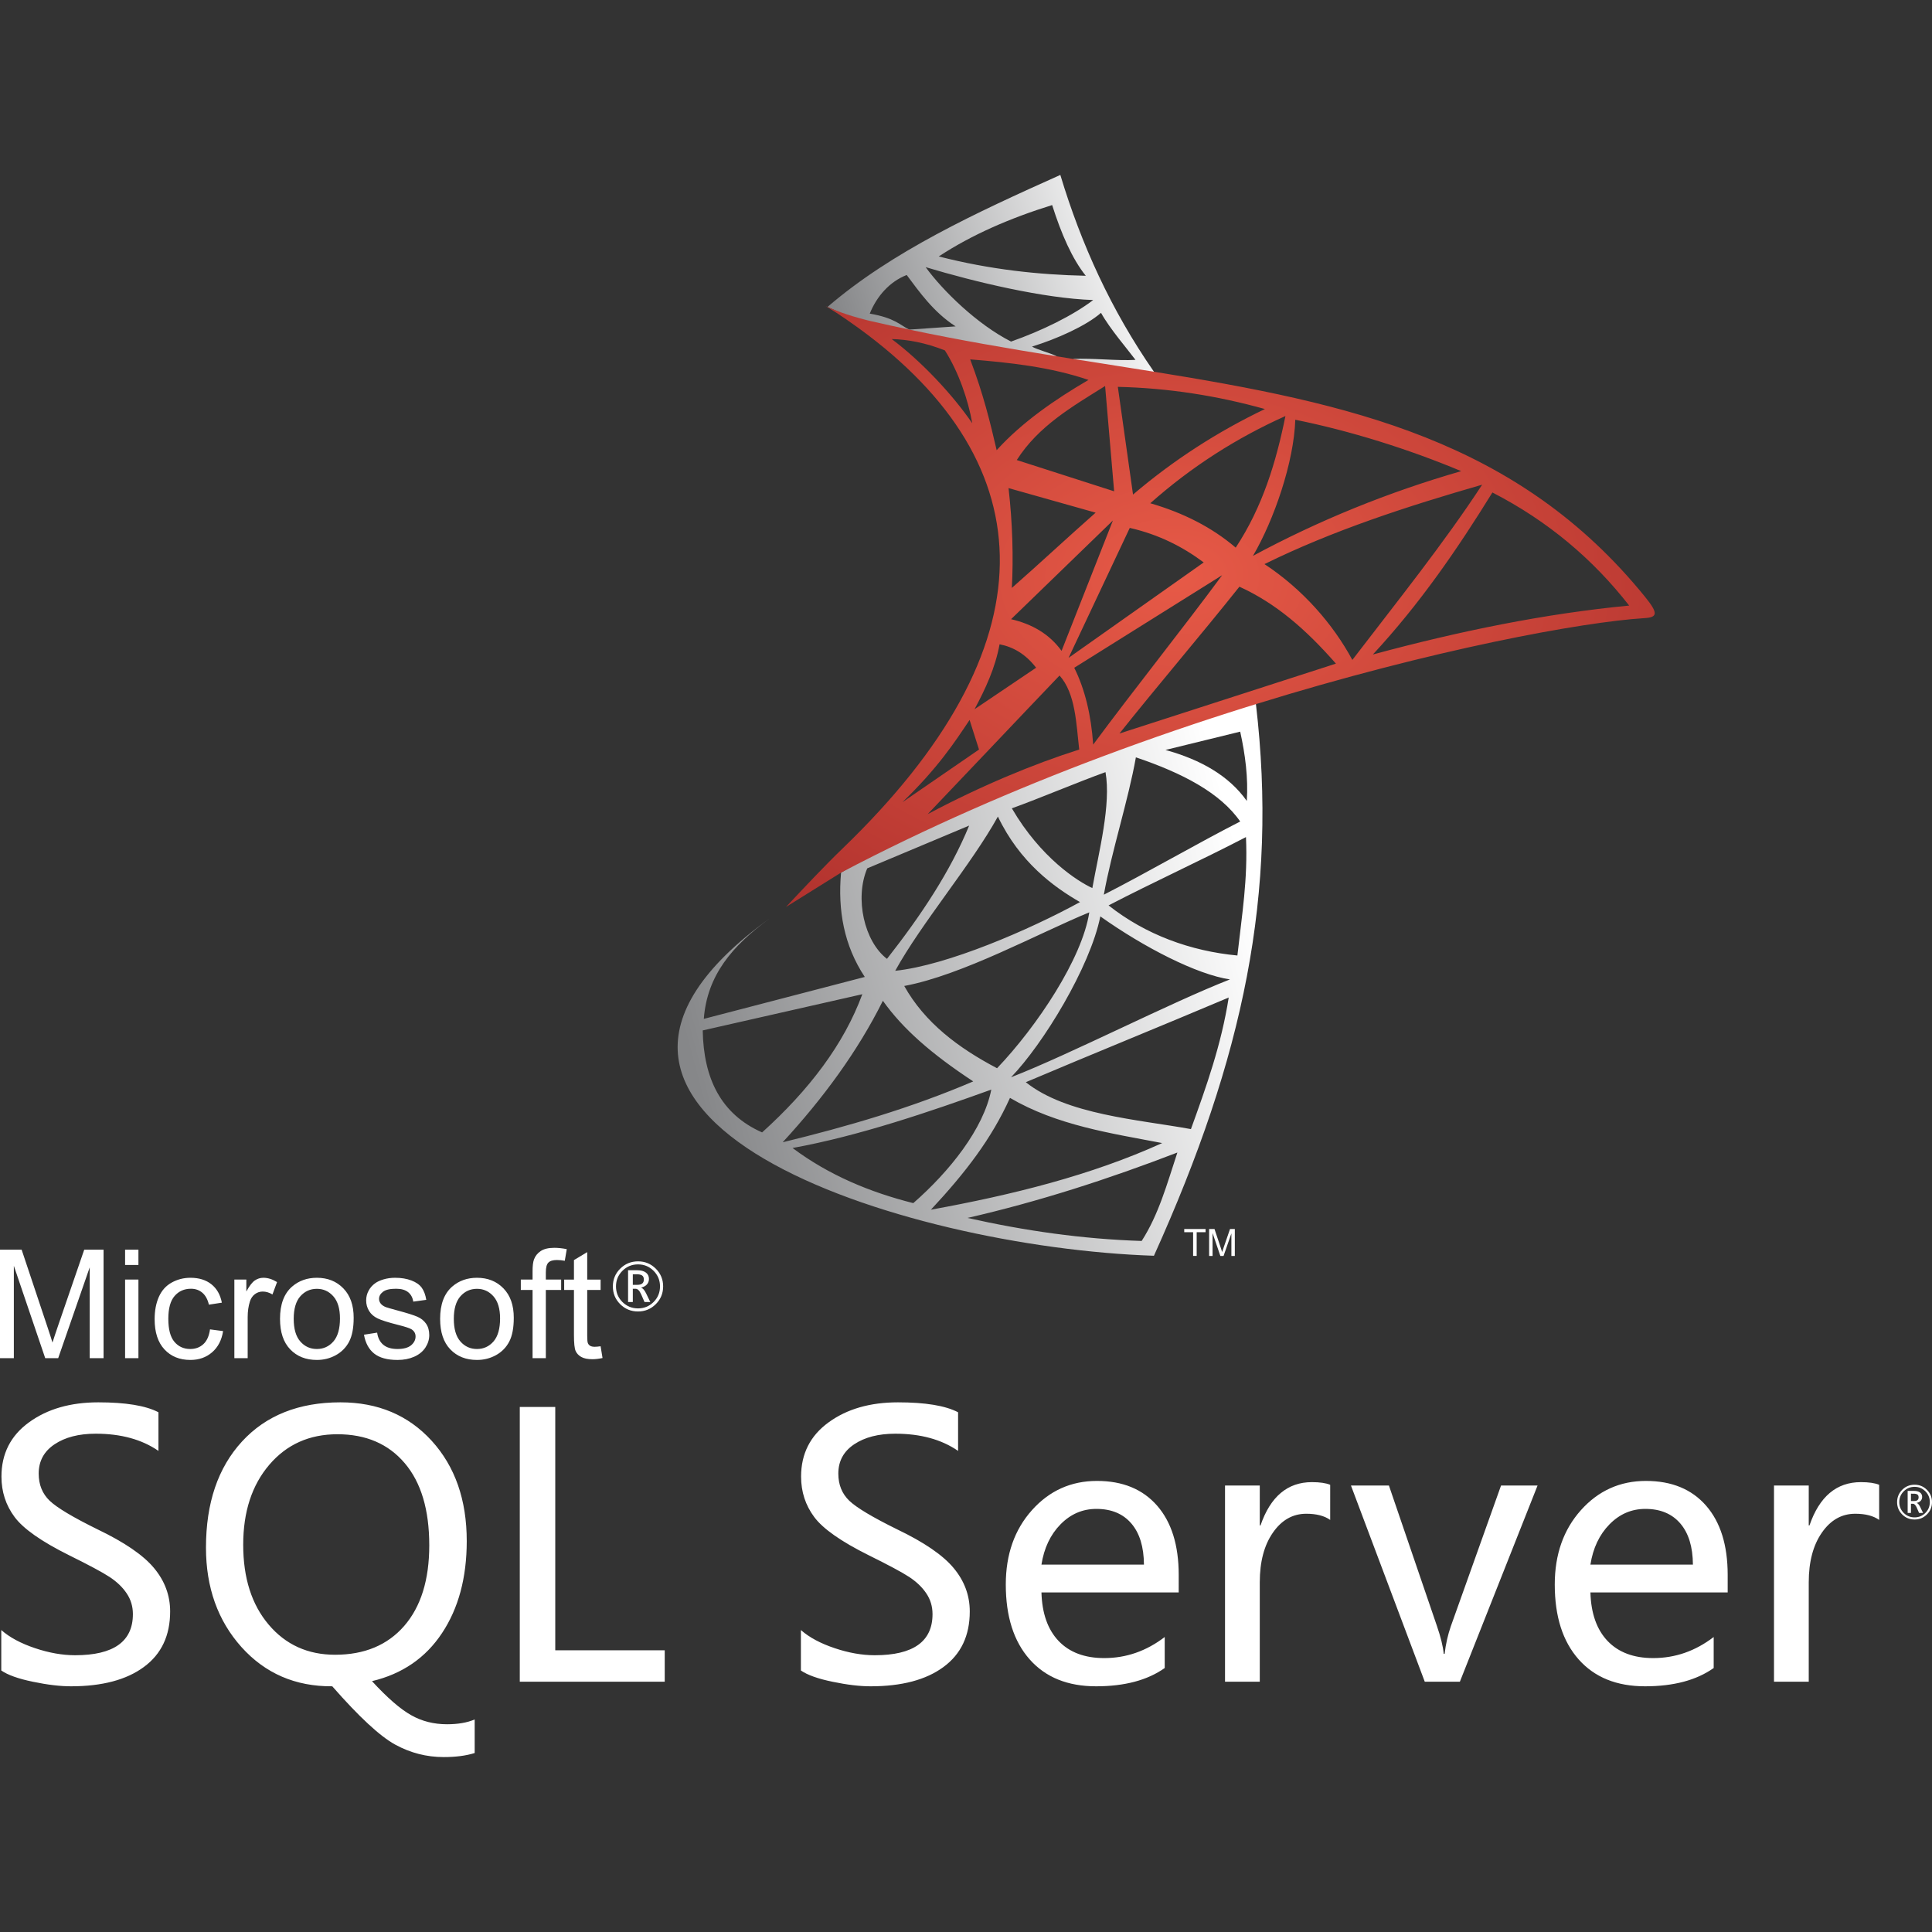 <?xml version="1.0"?>
<svg xmlns="http://www.w3.org/2000/svg" xmlns:xlink="http://www.w3.org/1999/xlink" xmlns:svgjs="http://svgjs.com/svgjs" version="1.1" width="512" height="512" x="0" y="0" viewBox="0 0 512.025 512.025" style="enable-background:new 0 0 512 512" xml:space="preserve" class=""><rect x="0" y="0" width="512.025" height="512.025" fill="#333333" stroke="none"/><g><linearGradient xmlns="http://www.w3.org/2000/svg" id="lg1"><stop offset="0" stop-color="#868789"/><stop offset="1" stop-color="#fff"/></linearGradient><linearGradient xmlns="http://www.w3.org/2000/svg" xmlns:xlink="http://www.w3.org/1999/xlink" id="path10_00000083065495514765609030000003511209795808545725_" gradientTransform="matrix(-12.63 -39.162 -64.976 7.612 -48875.699 -25342.928)" gradientUnits="userSpaceOnUse" x1="-767.087" x2="-767.087" xlink:href="#lg1" y1="-606.506" y2="-607.813"/><linearGradient xmlns="http://www.w3.org/2000/svg" xmlns:xlink="http://www.w3.org/1999/xlink" id="path20_00000041259425877743214120000001773102753919403931_" gradientTransform="matrix(-28.692 -108.583 -115.076 27.073 -90857.586 -64919.5)" gradientUnits="userSpaceOnUse" x1="-751.121" x2="-751.121" xlink:href="#lg1" y1="-603.882" y2="-605.189"/><radialGradient xmlns="http://www.w3.org/2000/svg" id="path29_00000123410896738836559390000017736891528352865168_" cx="-736.109" cy="-608.688" gradientTransform="matrix(176.155 0 0 -121.996 129981.094 -74104.742)" gradientUnits="userSpaceOnUse" r="1.306"><stop offset="0" stop-color="#e75a47"/><stop offset="1" stop-color="#9a2123"/></radialGradient><g xmlns="http://www.w3.org/2000/svg"><path id="path10" d="m281.012 46.36c-22.403 10.038-44.584 20.273-61.707 34.99 3.228 1.255 6.851 3.777 10.38 4.81.167 1.094-.039-.013 0 0 15.293 4.483 33.404 7.193 50.84 9.741-.052-.039-.441-1.454-.507-1.48-1.372-.81-5.385-1.804-6.509-2.575 6.522-1.987 14.365-5.503 18.286-8.94 2.327 4.209 7.098 9.725 9.137 12.469-4.836.301-11.62-.523-16.469-.235h-.091c.732.105.337 2.228 1.056 2.346.183.026.99.448 1.173.474 6.392.954 19.22.552 19.207.552h.013c-11.346-16.313-19.28-33.814-24.809-52.152zm-2.169 7.986c2.444 7.699 5.307 14.247 8.914 18.743-12.469-.275-25.331-1.634-38.964-5.124 8.784-5.777 18.94-10.168 30.05-13.619zm-37.892 32.99c-2.497-1.229-3.79-3.059-10.443-4.222 1.869-4.64 5.307-8.496 9.79-10.234 3.268 4.353 7.071 9.842 12.966 13.62-4.104.274-8.195.562-12.286.85-.001-.001-.014-.001-.027-.014zm27.004 3.189c-8.98-4.575-18.024-13.397-22.638-19.724 13.058 3.934 31.343 8.287 44.401 8.718-5.347 4.079-13.516 8.105-21.763 11.006z" fill="url(#path10_00000083065495514765609030000003511209795808545725_)" data-original="url(#path10_00000083065495514765609030000003511209795808545725_)"/><path id="path20" d="m332.851 186.608c-.013-.026-.013-.052-.013-.078.013.078-1.968-.301-2.831 0-12.953 4.405-25.536 8.067-38.019 12.524-10.144 3.62-21 6.994-30.784 11.082-13.464 5.625-25.617 13.734-38.304 21.121-.902 10.038.797 19.358 6.287 27.657-14.221 3.699-28.442 7.411-42.663 11.11.889-11.62 7.581-19.358 17.332-26.533-72.921 52.858 35.487 87.103 101.964 89.312 23.763-52.622 32.912-96.069 27.031-146.195zm-39.866 18.024c1.516 8.574-1.751 21.07-3.49 30.729-3.869-1.778-13.672-7.999-21.331-21.135 7.476-2.692 17.345-6.901 24.821-9.594zm8.052-3.921c12.26 4.143 22.351 9.372 27.645 17.005-11.241 5.738-24.887 13.659-36.14 19.397 2.038-11.411 6.469-24.991 8.495-36.402zm-12.352 41.081c-1.882 12.273-13.855 30.219-24.442 41.316-10.261-5.398-19.135-12.051-24.599-21.802 15.488-2.901 35.578-13.985 49.041-19.514zm-51.433 15.489c6.967-12.652 20.246-28.233 27.213-40.872 5.803 12.13 14.809 18.665 21.763 22.665-13.241 7.254-35.147 16.769-48.976 18.207zm-7.411-27.148c9.006-3.777 17.998-7.555 27.004-11.332-4.967 12.103-12.731 23.802-21.776 35.317-6.013-4.588-8.614-16.038-5.228-23.985zm-27.867 69.981c-10.953-4.836-15.515-14.352-15.737-27.03 14.103-3.202 28.206-6.392 42.297-9.594-4.889 13.279-14.104 25.383-26.56 36.624zm32.01-34.886c5.294 7.45 12.849 14.064 23.946 21.37-16.495 7.058-33.422 11.973-50.505 16.129 10.757-11.685 19.867-24.076 26.559-37.499zm-23.945 39.016c17.541-3.163 36.598-9.685 52.675-15.476-2.039 10.417-11.084 21.71-20.678 30.089-11.45-2.889-22.286-7.359-31.997-14.613zm57.628-13.28c12.417 7.28 26.743 9.372 40.336 11.973-18.913 8.587-39.748 13.737-61.288 17.659 9.241-9.921 16.064-18.823 20.952-29.632zm34.899 37.918c-15.698-.497-31.03-2.706-46.152-6.104 19.005-4.353 37.474-10.352 55.616-17.332-2.785 8.47-4.955 16.417-9.464 23.436zm13.058-29.644c-13.803-2.523-33.003-3.803-43.761-12.43 17.123-7.267 36.65-15.188 53.773-22.442-1.961 12.495-5.882 23.461-10.012 34.872zm-47.682-13.737c8.509-8.783 20.965-29.2 23.671-42.636 11.659 8.274 25.592 15.397 34.35 16.704-15.816 6.169-42.193 19.762-58.021 25.932zm59.994-32.272c-12.443-1.176-24.351-5.529-34.141-13.28 11.607-6.039 24.808-12.064 36.415-18.103.51 11.267-1.045 20.338-2.274 31.383zm2.497-40.963c-4.719-6.666-12.195-10.927-21.554-13.515 6.601-1.621 13.201-3.242 19.802-4.849 1.346 6.116 2.144 12.233 1.752 18.364z" fill="url(#path20_00000041259425877743214120000001773102753919403931_)" data-original="url(#path20_00000041259425877743214120000001773102753919403931_)"/><path id="path29" d="m436.03 158.245c-33.683-41.604-78.28-51.368-130.21-59.733 0 0 0 0-.013 0-6.13-.993-12.365-1.961-18.691-2.967-.183-.026-.379-.052-.562-.078-.693-.118-1.386-.222-2.091-.327-1.477-.235-2.954-.484-4.444-.719-12.665-2.039-25.684-4.261-39.042-7.071 0 0-.013 0-.026-.013-3.359-.706-6.757-1.451-10.169-2.235-.405-.092-.797-.196-1.189-.288-.039-.013-.092-.026-.131-.039-5.15-1.294-8.627-2.732-10.156-3.424-.209-.091-.392-.17-.523-.235.98.562 3.856 2.274 8.862 5.908 49.773 36.206 51.211 84.358-4.339 137.843-4.797 4.627-9.999 10.169-15.005 15.502.131-.079.248-.157.379-.235 4.718-2.941 9.424-5.895 14.156-8.836.026-.013.039-.026.065-.039 22.691-11.934 46.244-22.129 69.157-30.729 13.031-4.888 25.854-9.254 38.179-13.11.876-.287 1.738-.549 2.614-.81 47.054-14.574 86.632-21.776 102.997-22.795 3.411-.211 3.698-1.231.182-5.57zm-48.779-33.383c-19.41 5.594-37.8 13.084-55.184 22.455 5.568-9.502 10.862-24.834 11.215-36.075 14.52 2.928 30.035 7.778 43.969 13.62zm-59.759 20.273c-6.352-5.424-13.973-9.254-22.638-11.764 11.045-9.803 23.03-17.384 35.813-23.109-2.47 12.221-6.065 24.103-13.175 34.873zm-60.204-15.777c7.699 2.17 15.397 4.339 23.083 6.509-7.542 6.653-14.652 13.306-22.207 19.946.431-8.09.183-17.174-.876-26.455zm27.658 8.588c-4.536 11.515-9.071 23.031-13.607 34.546-3.241-4.47-7.816-7.11-13.384-8.391 8.992-8.719 17.998-17.437 26.991-26.155zm-14.143 41.081c4.274 4.784 4.418 12.809 5.215 19.619-11.999 3.79-26.194 9.685-40.166 17.123 10.666-11.163 24.272-25.58 34.951-36.742zm18.613-39.121c7.79 1.778 14.103 5.045 19.593 9.15-11.947 8.431-23.88 16.861-35.814 25.292 5.398-11.476 10.81-22.966 16.221-34.442zm35.813-31.5c-12.509 5.986-24.181 13.489-34.951 22.665-1.346-9.516-2.68-19.031-4.026-28.546 13.437.313 26.403 2.365 38.977 5.881zm-39.957 21.802c-8.6-2.771-17.201-5.529-25.802-8.287 5.738-9.019 14.704-14.169 23.41-19.619.798 9.306 1.595 18.6 2.392 27.906zm-58.948-40.349c4.209.105 8.94.967 14.09 3.006 3.66 5.738 6.209 13.267 7.254 19.305-5.163-7.502-13.293-16.272-21.344-22.311zm27.814 29.448c-1.712-7.319-3.451-14.652-7.019-24.063 10.378.836 21.266 2 31.356 5.45-8.757 5.098-17.605 11.189-24.337 18.613zm.771 51.446c3.634.706 6.914 2.601 9.685 6.209-5.451 3.673-10.888 7.346-16.325 11.005 2.889-5.398 5.49-10.94 6.64-17.214zm-7.947 20.051c.836 2.614 1.66 5.228 2.496 7.842-6.771 4.653-13.528 9.306-20.299 13.96 9.438-9.124 13.869-15.921 17.803-21.802zm32.755 6.535c-.536-7.777-2.157-14.613-5.019-20.364 13.071-8.182 26.141-16.351 39.199-24.534-10.731 14.535-23.436 30.376-34.18 44.898zm6.967-2.941c10.234-12.862 21.553-26.05 31.788-38.911 9.738 4.444 17.593 11.293 25.579 20.39-19.122 6.169-38.245 12.352-57.367 18.521zm38.428-44.898c18.181-8.94 37.774-15.306 57.694-21.044-10.221 15.619-22.442 30.821-34.402 46.44-5.15-9.554-13.202-18.756-23.292-25.396zm28.729 23.959c12.626-13.62 22.534-28.154 31.683-42.937 14.77 7.594 26.69 17.724 36.245 29.971-22.324 2.13-45.015 6.77-67.928 12.966z" fill="url(#path29_00000123410896738836559390000017736891528352865168_)" data-original="url(#path29_00000123410896738836559390000017736891528352865168_)"/><g clip-rule="evenodd" fill="#1b1918" fill-rule="evenodd"><path id="path31" d="m0 359.948v-28.759h5.732l6.803 20.363c.63 1.895 1.092 3.314 1.373 4.259.328-1.045.837-2.585 1.533-4.613l6.883-20.008h5.122v28.759h-3.67v-24.072l-8.356 24.072h-3.435l-8.316-24.481v24.481h-3.669zm33.152-24.695v-4.065h3.535v4.065zm0 24.695v-20.831h3.535v20.831zm22.505-7.633 3.469.456c-.375 2.39-1.346 4.265-2.913 5.618-1.56 1.353-3.482 2.029-5.758 2.029-2.846 0-5.143-.931-6.87-2.793-1.734-1.861-2.605-4.533-2.605-8.015 0-2.25.375-4.219 1.118-5.906.75-1.687 1.882-2.953 3.408-3.797 1.52-.843 3.181-1.266 4.968-1.266 2.263 0 4.118.576 5.551 1.721 1.44 1.145 2.364 2.765 2.772 4.875l-3.435.529c-.328-1.4-.904-2.451-1.734-3.161-.83-.703-1.835-1.058-3.013-1.058-1.781 0-3.228.636-4.339 1.915-1.111 1.272-1.667 3.288-1.667 6.046 0 2.799.536 4.835 1.614 6.107 1.071 1.266 2.471 1.902 4.198 1.902 1.386 0 2.538-.429 3.469-1.279.93-.85 1.519-2.155 1.767-3.923zm6.455 7.633v-20.831h3.174v3.154c.81-1.473 1.56-2.451 2.25-2.92.683-.469 1.439-.71 2.263-.71 1.192 0 2.397.382 3.629 1.139l-1.219 3.281c-.857-.516-1.721-.77-2.585-.77-.777 0-1.466.234-2.082.696-.616.469-1.051 1.111-1.313 1.935-.395 1.252-.589 2.625-.589 4.118v10.908zm12.1-10.419c0-3.857 1.071-6.716 3.221-8.571 1.788-1.54 3.97-2.317 6.549-2.317 2.866 0 5.209.937 7.024 2.819 1.821 1.875 2.725 4.466 2.725 7.774 0 2.685-.402 4.794-1.205 6.328-.804 1.54-1.975 2.732-3.509 3.583-1.54.85-3.214 1.272-5.035 1.272-2.913 0-5.27-.931-7.071-2.806-1.802-1.868-2.699-4.56-2.699-8.082zm3.629 0c0 2.671.582 4.667 1.748 5.993 1.165 1.332 2.631 1.995 4.393 1.995 1.754 0 3.214-.67 4.379-2.002 1.158-1.332 1.741-3.368 1.741-6.1 0-2.578-.583-4.533-1.755-5.859s-2.625-1.989-4.366-1.989c-1.761 0-3.228.663-4.393 1.982-1.165 1.32-1.747 3.315-1.747 5.98zm18.621 4.199 3.489-.549c.194 1.4.743 2.471 1.641 3.221.891.743 2.143 1.118 3.756 1.118 1.62 0 2.826-.335 3.609-.991.783-.663 1.178-1.44 1.178-2.324 0-.803-.348-1.426-1.045-1.888-.482-.315-1.688-.71-3.609-1.192-2.585-.656-4.386-1.219-5.384-1.701-.998-.475-1.761-1.138-2.277-1.982s-.777-1.775-.777-2.792c0-.931.215-1.788.643-2.578.422-.797 1.004-1.453 1.734-1.975.549-.402 1.299-.75 2.243-1.031.951-.281 1.968-.422 3.053-.422 1.634 0 3.067.241 4.306.71s2.15 1.105 2.739 1.908c.589.81.991 1.882 1.212 3.228l-3.448.475c-.161-1.071-.616-1.909-1.366-2.511-.75-.603-1.814-.904-3.187-.904-1.62 0-2.779.268-3.469.804-.696.536-1.045 1.165-1.045 1.882 0 .462.148.87.435 1.239.288.382.737.69 1.353.944.355.127 1.392.428 3.12.897 2.498.67 4.239 1.212 5.223 1.641.991.421 1.768 1.044 2.33 1.855.562.81.844 1.814.844 3.02 0 1.179-.348 2.284-1.031 3.328-.69 1.038-1.681 1.841-2.973 2.411-1.293.569-2.759.851-4.393.851-2.712 0-4.774-.563-6.194-1.688-1.418-1.128-2.321-2.795-2.71-5.004zm20.182-4.199c0-3.857 1.071-6.716 3.221-8.571 1.788-1.54 3.971-2.317 6.549-2.317 2.866 0 5.209.937 7.024 2.819 1.821 1.875 2.725 4.466 2.725 7.774 0 2.685-.402 4.794-1.205 6.328-.804 1.54-1.975 2.732-3.509 3.583-1.54.85-3.214 1.272-5.035 1.272-2.913 0-5.27-.931-7.071-2.806-1.802-1.868-2.699-4.56-2.699-8.082zm3.629 0c0 2.671.582 4.667 1.748 5.993 1.165 1.332 2.631 1.995 4.393 1.995 1.754 0 3.214-.67 4.379-2.002 1.158-1.332 1.741-3.368 1.741-6.1 0-2.578-.583-4.533-1.755-5.859s-2.625-1.989-4.366-1.989c-1.761 0-3.228.663-4.393 1.982-1.165 1.32-1.747 3.315-1.747 5.98zm20.871 10.419v-18.086h-3.114v-2.745h3.114v-2.216c0-1.4.127-2.444.375-3.12.341-.917.937-1.661 1.794-2.23s2.056-.851 3.603-.851c.991 0 2.089.114 3.294.355l-.529 3.08c-.73-.134-1.426-.201-2.082-.201-1.072 0-1.828.228-2.27.69-.449.455-.67 1.312-.67 2.571v1.922h4.058v2.745h-4.058v18.086zm18.032-3.16.509 3.12c-.991.207-1.882.315-2.665.315-1.286 0-2.277-.201-2.986-.609-.703-.402-1.199-.937-1.487-1.6-.288-.656-.435-2.049-.435-4.165v-11.986h-2.591v-2.745h2.591v-5.163l3.515-2.116v7.279h3.549v2.745h-3.549v12.18c0 1.011.06 1.654.181 1.942.127.288.328.516.609.689.281.168.683.255 1.205.255.396-.001.912-.048 1.554-.141z" fill="#ffffff" data-original="#1b1918" class=""/><path id="path33" d="m162.424 340.928c0-1.844.647-3.41 1.944-4.702 1.297-1.291 2.875-1.939 4.73-1.939 1.838 0 3.407.647 4.704 1.939 1.294 1.292 1.945 2.858 1.945 4.702 0 1.846-.65 3.413-1.945 4.704-1.297 1.292-2.869 1.939-4.713 1.939-1.86 0-3.438-.647-4.729-1.939-1.292-1.291-1.936-2.857-1.936-4.704zm.829 0c0 1.625.569 3.004 1.707 4.135 1.14 1.129 2.516 1.693 4.13 1.693 1.619 0 2.995-.566 4.13-1.698 1.132-1.132 1.698-2.508 1.698-4.13 0-1.619-.569-2.995-1.703-4.133-1.135-1.135-2.511-1.704-4.124-1.704-1.614 0-2.989.569-4.13 1.701-1.139 1.133-1.708 2.511-1.708 4.136zm9.086 4.138h-1.527l-.885-2.028c-.218-.49-.448-.86-.689-1.107s-.496-.37-.765-.37h-.762v3.505h-1.258v-8.422h2.432c.972 0 1.734.202 2.281.608.546.404.821.973.821 1.698 0 .58-.185 1.073-.557 1.479-.372.404-.894.675-1.569.813.235.065.471.227.706.488s.462.619.681 1.079zm-4.628-7.354v2.799h1.239c.557 0 .978-.118 1.261-.353.28-.236.423-.588.423-1.059 0-.499-.154-.855-.457-1.067-.302-.213-.784-.32-1.44-.32z" fill="#ffffff" data-original="#1b1918" class=""/><path id="path35" d="m502.777 398.096c0-1.28.449-2.367 1.35-3.264.9-.896 1.995-1.346 3.283-1.346 1.276 0 2.365.449 3.265 1.346.899.896 1.35 1.984 1.35 3.264 0 1.282-.451 2.369-1.35 3.266-.9.897-1.992 1.346-3.271 1.346-1.291 0-2.387-.449-3.283-1.346-.897-.897-1.344-1.984-1.344-3.266zm.575 0c0 1.128.395 2.085 1.185 2.871.792.784 1.746 1.175 2.867 1.175 1.124 0 2.079-.393 2.867-1.178.786-.786 1.178-1.741 1.178-2.867 0-1.124-.395-2.079-1.182-2.869-.788-.788-1.743-1.183-2.863-1.183s-2.075.395-2.867 1.181c-.79.785-1.185 1.742-1.185 2.87zm6.308 2.872h-1.06l-.615-1.408c-.152-.34-.311-.597-.478-.768s-.344-.257-.531-.257h-.529v2.433h-.873v-5.846h1.688c.675 0 1.204.14 1.583.422.379.28.57.675.57 1.178 0 .403-.128.745-.387 1.027-.259.28-.62.469-1.089.564.163.045.327.158.49.338.163.181.321.43.473.749zm-3.213-5.105v1.943h.86c.387 0 .679-.082.875-.245.194-.163.293-.408.293-.735 0-.346-.107-.593-.317-.741s-.544-.222-1-.222z" fill="#ffffff" data-original="#1b1918" class=""/><path id="path37" d="m316.203 332.85v-6.294h-2.351v-.842h5.656v.842h-2.361v6.294zm4.244 0v-7.137h1.422l1.688 5.053c.156.47.271.823.341 1.057.081-.259.208-.641.38-1.144l1.708-4.965h1.271v7.137h-.91v-5.973l-2.074 5.973h-.853l-2.064-6.075v6.075h-.909z" fill="#ffffff" data-original="#1b1918" class=""/><path id="path39" d="m.336 432c2.23 1.957 5.199 3.546 8.938 4.798 3.722 1.252 7.269 1.878 10.622 1.878 10.205 0 15.324-3.627 15.324-10.895 0-2.038-.545-3.867-1.652-5.504-1.091-1.637-2.6-3.065-4.509-4.332-1.91-1.252-5.504-3.177-10.767-5.777-7.301-3.627-12.115-7.012-14.425-10.125-2.327-3.129-3.482-6.691-3.482-10.703 0-6.049 2.423-10.847 7.285-14.377 4.862-3.546 10.992-5.311 18.389-5.311 7.237 0 12.548.866 15.934 2.631v10.237c-4.397-3.033-9.932-4.557-16.64-4.557-4.461 0-8.087.931-10.895 2.808-2.792 1.862-4.204 4.445-4.204 7.767 0 2.952.979 5.343 2.92 7.205 1.942 1.845 6.162 4.365 12.645 7.558 7.14 3.418 12.147 6.836 14.987 10.253 2.856 3.418 4.284 7.253 4.284 11.521 0 6.386-2.31 11.296-6.964 14.714-4.637 3.418-11.072 5.118-19.319 5.118-2.872 0-6.242-.401-10.077-1.203-3.835-.786-6.643-1.781-8.392-2.984v-10.72zm125.464 32.59c-2.279.722-5.023 1.075-8.216 1.075-4.509 0-8.793-1.091-12.821-3.289-4.027-2.198-9.595-7.349-16.704-15.469-9.756.065-17.763-3.402-24.053-10.382-6.274-6.996-9.419-15.789-9.419-26.38 0-11.81 3.177-21.181 9.548-28.113 6.354-6.916 15.051-10.382 26.091-10.382 9.933 0 17.987 3.402 24.181 10.189 6.194 6.804 9.291 15.661 9.291 26.572 0 9.676-2.182 17.811-6.547 24.39-4.348 6.579-10.542 10.831-18.565 12.741 4.044 4.397 7.493 7.397 10.35 9.002 2.84 1.621 6.033 2.423 9.532 2.423 2.888 0 5.327-.417 7.333-1.268v8.891zm-61.344-55.199c0 8.81 2.246 15.869 6.756 21.181 4.493 5.312 10.366 7.975 17.602 7.975 7.767 0 13.88-2.551 18.309-7.638 4.429-5.103 6.643-12.227 6.643-21.374 0-9.403-2.166-16.656-6.499-21.758-4.348-5.119-10.286-7.67-17.843-7.67-7.429 0-13.446 2.696-18.052 8.087-4.606 5.392-6.916 12.452-6.916 21.197zm111.713 36.297h-38.414v-72.818h9.403v64.489h29.011zm36.088-13.688c2.23 1.957 5.199 3.546 8.938 4.798 3.723 1.252 7.269 1.878 10.622 1.878 10.205 0 15.324-3.627 15.324-10.895 0-2.038-.545-3.867-1.652-5.504-1.091-1.637-2.6-3.065-4.509-4.332-1.91-1.252-5.504-3.177-10.767-5.777-7.301-3.627-12.115-7.012-14.425-10.125-2.327-3.129-3.482-6.691-3.482-10.703 0-6.049 2.423-10.847 7.285-14.377 4.862-3.546 10.992-5.311 18.389-5.311 7.237 0 12.548.866 15.934 2.631v10.237c-4.397-3.033-9.933-4.557-16.64-4.557-4.461 0-8.087.931-10.896 2.808-2.792 1.862-4.204 4.445-4.204 7.767 0 2.952.979 5.343 2.92 7.205 1.942 1.845 6.162 4.365 12.645 7.558 7.14 3.418 12.147 6.836 14.987 10.253 2.856 3.418 4.284 7.253 4.284 11.521 0 6.386-2.311 11.296-6.964 14.714-4.637 3.418-11.072 5.118-19.319 5.118-2.872 0-6.242-.401-10.077-1.203-3.835-.786-6.643-1.781-8.392-2.984zm100.127-9.964h-36.376c.16 5.552 1.669 9.836 4.557 12.869 2.888 3.017 6.916 4.525 12.082 4.525 5.825 0 11.168-1.861 16.03-5.584v8.216c-4.573 3.242-10.638 4.846-18.196 4.846-7.525 0-13.382-2.374-17.602-7.14s-6.322-11.377-6.322-19.833c0-7.975 2.311-14.538 6.932-19.705s10.366-7.75 17.233-7.75c6.804 0 12.115 2.182 15.934 6.547 3.819 4.38 5.728 10.494 5.728 18.357zm-9.211-7.382c-.032-4.701-1.139-8.328-3.337-10.895s-5.279-3.867-9.259-3.867c-3.675 0-6.835 1.364-9.515 4.091-2.68 2.728-4.365 6.29-5.055 10.671zm49.358-11.841c-1.54-1.091-3.658-1.637-6.338-1.637-3.578 0-6.53 1.669-8.841 5.006-2.326 3.338-3.482 7.734-3.482 13.174v26.331h-9.21v-51.989h9.21v10.574h.193c2.632-7.654 7.173-11.473 13.623-11.473 2.102 0 3.723.241 4.846.706zm54.958-9.115-20.587 51.99h-9.307l-19.56-51.99h10.061l12.692 37.131c1.027 2.985 1.653 5.472 1.829 7.478h.241c.305-2.632.867-5.055 1.636-7.285l13.318-37.323h9.677zm50.385 28.338h-36.376c.16 5.552 1.669 9.836 4.557 12.869 2.888 3.017 6.916 4.525 12.083 4.525 5.825 0 11.168-1.861 16.03-5.584v8.216c-4.573 3.242-10.638 4.846-18.196 4.846-7.525 0-13.382-2.375-17.602-7.14-4.22-4.766-6.322-11.377-6.322-19.833 0-7.975 2.311-14.538 6.932-19.705s10.366-7.75 17.233-7.75c6.804 0 12.115 2.182 15.934 6.547 3.819 4.38 5.728 10.494 5.728 18.357v4.652zm-9.211-7.382c-.032-4.701-1.139-8.328-3.337-10.895s-5.279-3.867-9.259-3.867c-3.675 0-6.836 1.364-9.515 4.092-2.68 2.728-4.365 6.29-5.055 10.671zm49.358-11.841c-1.54-1.091-3.658-1.637-6.338-1.637-3.578 0-6.53 1.669-8.841 5.006-2.326 3.338-3.482 7.734-3.482 13.174v26.331h-9.21v-51.99h9.21v10.575h.193c2.632-7.654 7.173-11.473 13.623-11.473 2.102 0 3.723.241 4.846.706z" fill="#ffffff" data-original="#1b1918" class=""/></g></g></g></svg>
